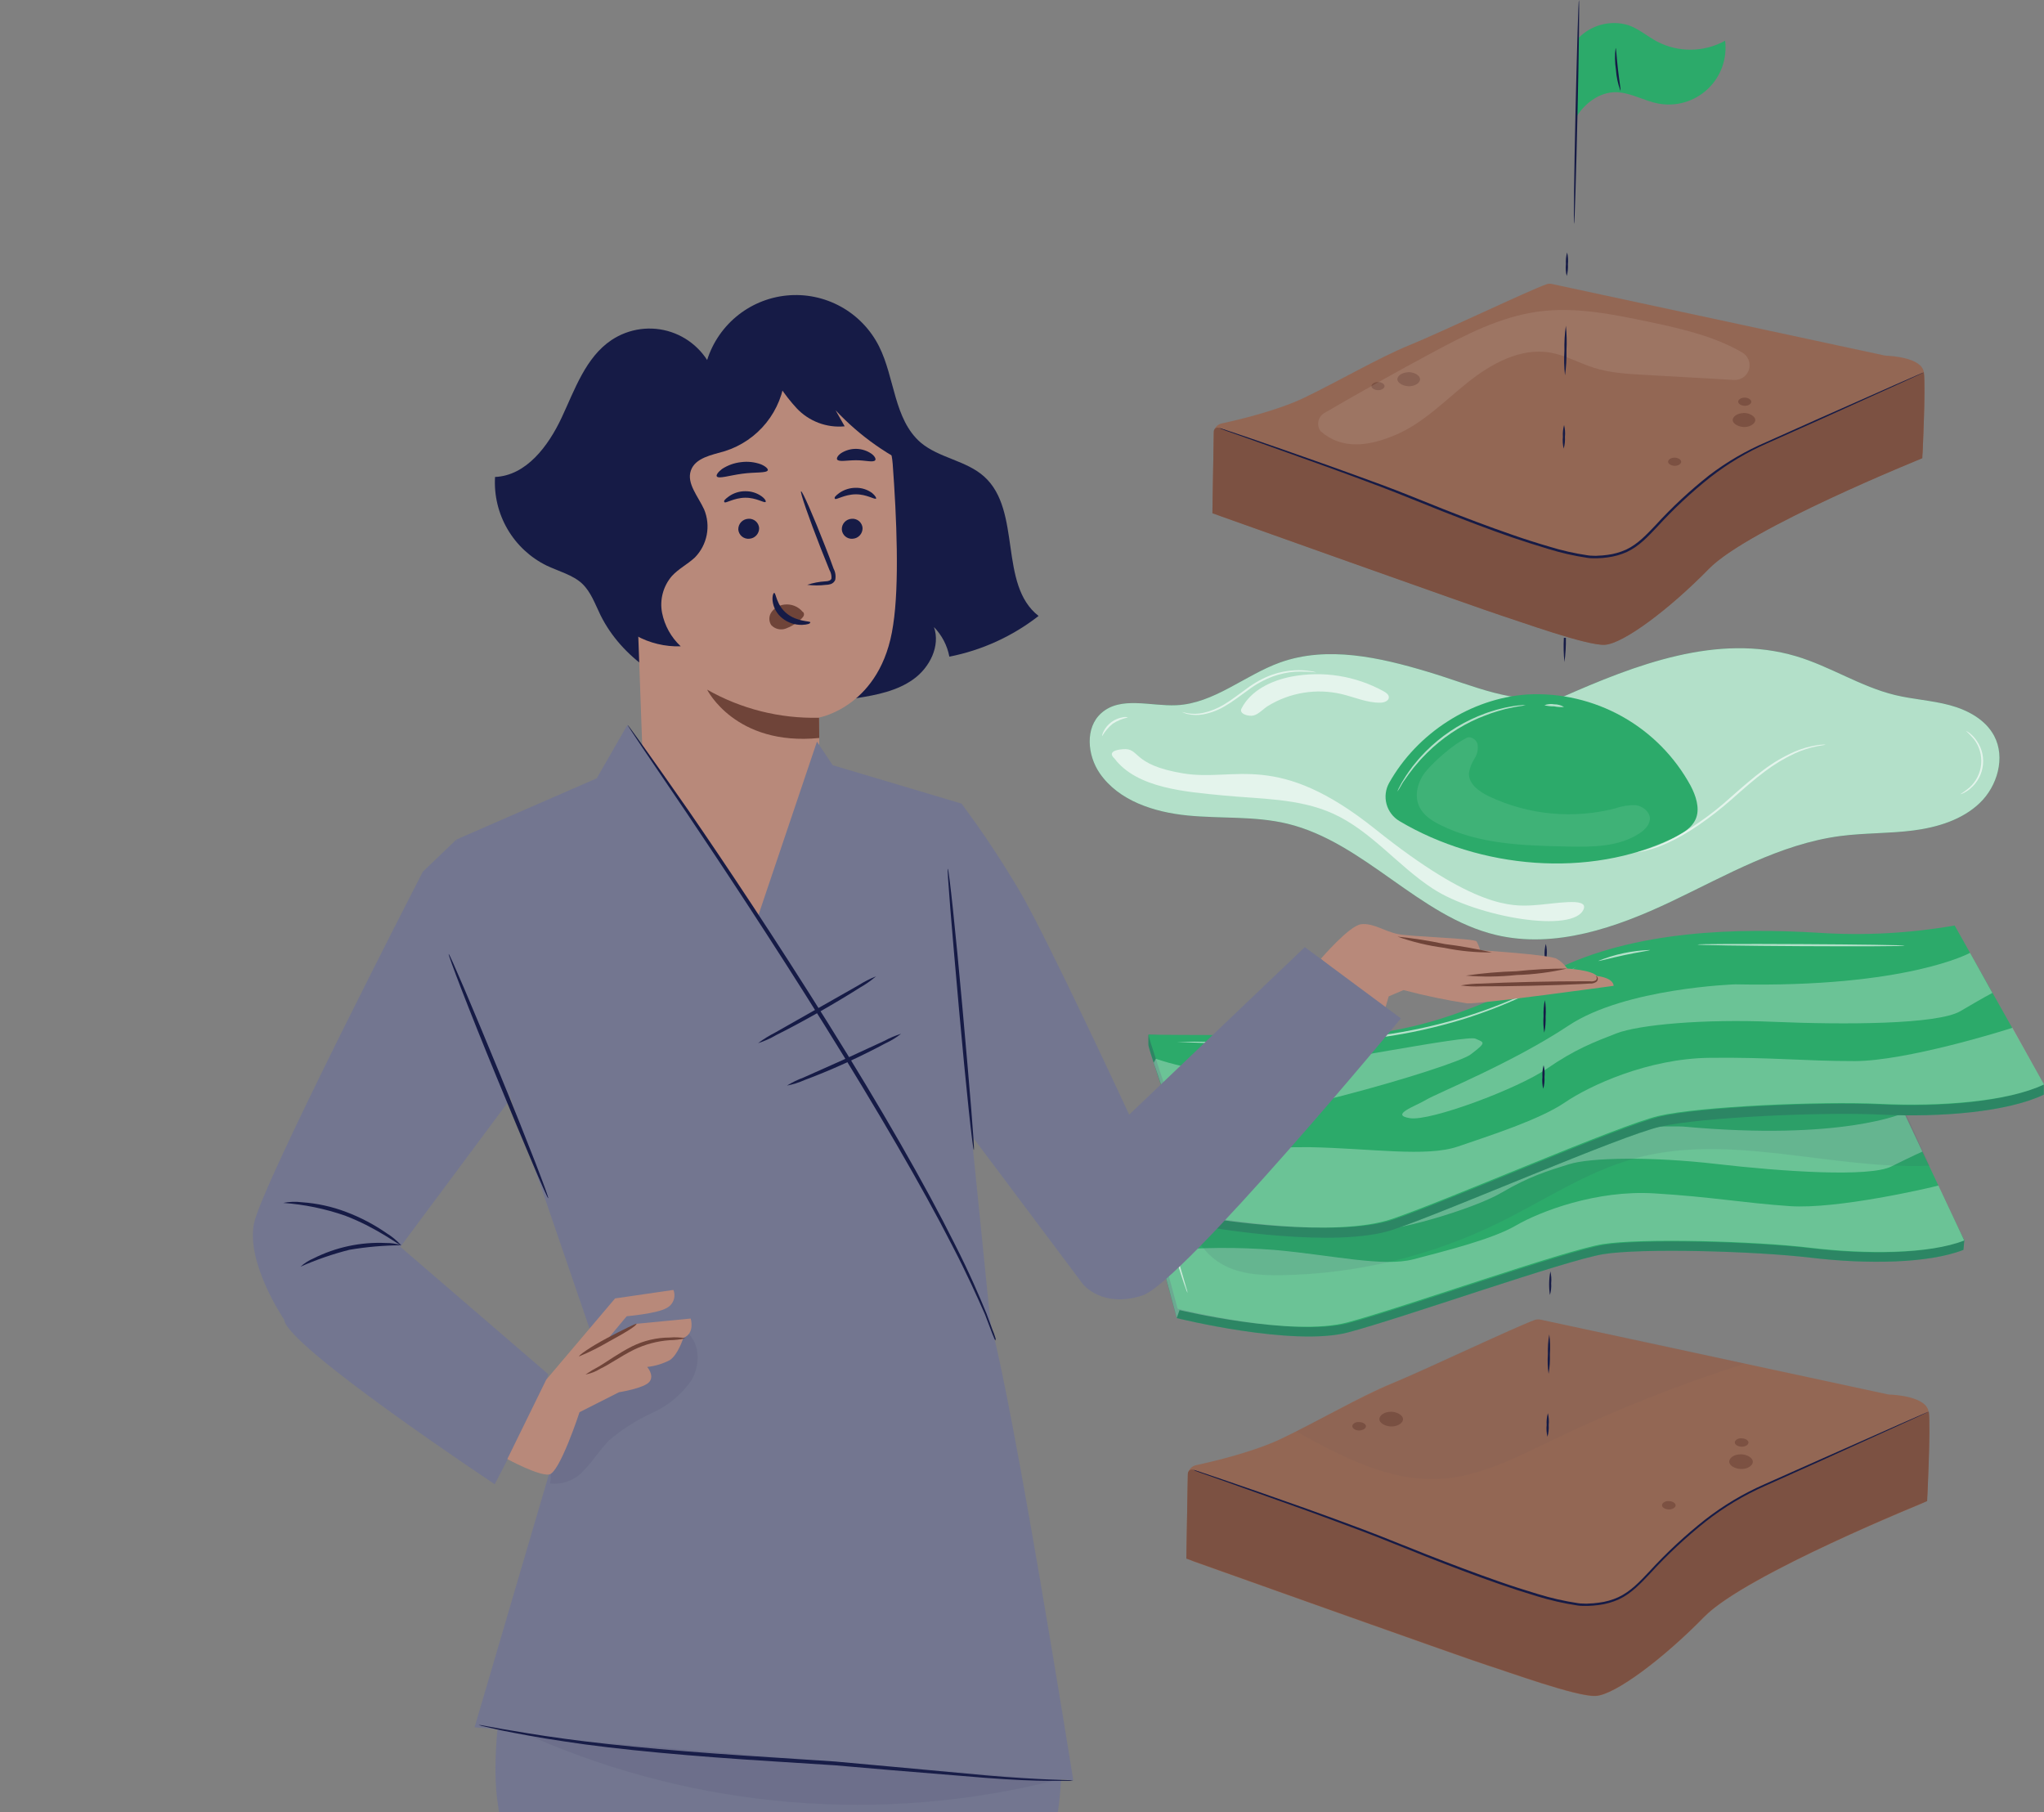 <svg width="97" height="86" viewBox="0 0 97 86" fill="none" xmlns="http://www.w3.org/2000/svg">
<rect x="0" y="0" width="97" height="86" fill="#808080" stroke="none"/>
<path d="M56.305 73.605L56.369 70C56.371 69.888 56.41 69.78 56.481 69.694C56.552 69.608 56.65 69.548 56.759 69.524C57.571 69.348 59.494 68.896 60.816 68.263C62.529 67.446 64.581 66.245 66.044 65.649C67.662 64.994 71.993 62.919 72.841 62.632C72.926 62.603 73.017 62.598 73.104 62.617L89.575 66.161C89.602 66.167 89.629 66.17 89.657 66.172C89.924 66.181 91.438 66.271 91.524 66.996C91.606 67.644 91.505 70.054 91.466 70.926C91.462 71.02 91.43 71.111 91.376 71.188C91.322 71.265 91.247 71.325 91.16 71.361C89.64 71.987 82.625 74.935 80.879 76.72C78.919 78.723 76.624 80.439 75.718 80.48C74.813 80.522 71.555 79.33 70.597 79.03C69.73 78.759 58.706 74.828 56.632 74.089C56.533 74.053 56.449 73.987 56.39 73.9C56.331 73.813 56.302 73.71 56.305 73.605Z" fill="#936754"/>
<path d="M91.535 66.988C91.535 66.988 86.12 69.449 83.72 70.485C81.321 71.521 79.585 73.265 78.558 74.328C77.531 75.39 77.025 76.102 75.327 76.148C73.63 76.195 68.503 74.143 65.851 73.069C63.295 72.037 57.886 70.169 56.635 69.74C56.605 69.73 56.573 69.727 56.542 69.732C56.511 69.737 56.481 69.748 56.455 69.766C56.429 69.785 56.408 69.809 56.394 69.837C56.379 69.864 56.37 69.895 56.37 69.927L56.357 70.612L56.299 73.958C56.299 73.958 69.644 78.718 70.6 79.018C71.556 79.319 74.814 80.512 75.721 80.469C76.629 80.426 78.922 78.712 80.882 76.708C82.843 74.705 91.454 71.23 91.454 71.23C91.454 71.23 91.628 67.783 91.535 66.988Z" fill="#7C5142"/>
<path d="M65.885 66.999C65.611 67.038 65.416 67.223 65.467 67.394C65.517 67.566 65.806 67.703 66.087 67.686C66.367 67.669 66.596 67.499 66.581 67.325C66.567 67.152 66.305 66.993 66.021 66.989" fill="#7C5142"/>
<path d="M82.486 69.017C82.213 69.056 82.019 69.241 82.07 69.413C82.12 69.585 82.408 69.721 82.69 69.704C82.972 69.688 83.199 69.518 83.183 69.344C83.166 69.17 82.908 69.013 82.622 69.008" fill="#7C5142"/>
<path d="M82.572 68.249C82.415 68.272 82.302 68.378 82.331 68.479C82.361 68.58 82.528 68.657 82.69 68.647C82.852 68.638 82.985 68.539 82.976 68.438C82.966 68.337 82.817 68.251 82.653 68.251" fill="#7C5142"/>
<path d="M79.118 71.228C78.959 71.25 78.847 71.357 78.877 71.458C78.906 71.558 79.073 71.635 79.235 71.624C79.398 71.613 79.528 71.517 79.519 71.417C79.51 71.316 79.36 71.23 79.198 71.23" fill="#7C5142"/>
<path d="M64.421 67.477C64.262 67.499 64.15 67.608 64.18 67.707C64.21 67.806 64.367 67.893 64.537 67.875C64.707 67.856 64.832 67.766 64.822 67.666C64.813 67.565 64.664 67.479 64.499 67.479" fill="#7C5142"/>
<path d="M56.635 69.742L56.732 69.77L57.011 69.861L58.079 70.222C59.012 70.537 60.343 70.999 62 71.587C62.823 71.882 63.725 72.208 64.688 72.571C65.652 72.933 66.668 73.357 67.745 73.777C68.822 74.197 69.956 74.632 71.145 75.045C71.739 75.253 72.347 75.449 72.969 75.635C73.597 75.829 74.238 75.975 74.887 76.072C74.968 76.084 75.05 76.091 75.132 76.09C75.214 76.09 75.294 76.102 75.376 76.09L75.623 76.077L75.867 76.049C76.19 76.011 76.505 75.923 76.801 75.788C77.385 75.515 77.824 75.041 78.257 74.582C79.076 73.686 79.966 72.858 80.918 72.106C81.786 71.43 82.735 70.866 83.743 70.425L86.357 69.262L90.146 67.582L91.178 67.13L91.449 67.014L91.54 66.977C91.54 66.977 91.513 66.993 91.453 67.023L91.188 67.147L90.162 67.615L86.372 69.335L83.758 70.509C82.759 70.951 81.818 71.516 80.957 72.19C80.011 72.942 79.126 73.767 78.311 74.66C77.88 75.112 77.434 75.605 76.827 75.889C76.524 76.026 76.203 76.118 75.873 76.159L75.623 76.186L75.373 76.201C75.29 76.201 75.204 76.201 75.12 76.201C75.036 76.201 74.952 76.195 74.868 76.182C74.213 76.083 73.567 75.936 72.934 75.741C72.312 75.554 71.702 75.356 71.106 75.147C69.915 74.733 68.781 74.296 67.704 73.872C66.627 73.448 65.615 73.022 64.653 72.66C63.691 72.298 62.786 71.964 61.97 71.665L58.066 70.27L57.005 69.897L56.729 69.796C56.667 69.757 56.635 69.742 56.635 69.742Z" fill="#161B46"/>
<g opacity="0.2">
<path opacity="0.2" d="M61.501 67.917C63.629 69.096 65.905 70.309 68.334 70.175C70.202 70.07 71.929 69.172 73.618 68.36C76.592 66.924 79.664 65.701 82.811 64.702C80.383 64.175 78.047 63.639 75.605 63.152C74.858 63.003 73.551 62.723 73.088 62.605C72.969 62.59 72.847 62.611 72.739 62.665C72.229 62.883 70.351 63.701 69.752 63.972C64.852 66.192 64.372 66.444 61.504 67.913" fill="#2D3259"/>
</g>
<path d="M53.705 54.268C53.645 54.421 55.845 62.545 55.845 62.545C55.845 62.545 61.361 63.914 63.975 63.223C66.589 62.532 74.269 59.808 76.085 59.511C77.902 59.214 83.298 59.365 85.935 59.679C88.571 59.993 91.518 59.959 93.178 59.306L93.217 58.859L89.727 51.988C87.71 52.192 85.676 52.154 83.668 51.876C80.206 51.42 75.559 51.15 71.778 52.739C67.997 54.328 66.038 54.688 64.505 54.858C63.066 55.019 54.745 53.9 53.745 53.82L53.705 54.268Z" fill="#2CAA6A"/>
<path opacity="0.3" d="M53.705 54.268C53.645 54.421 55.845 62.545 55.845 62.545C55.845 62.545 61.361 63.914 63.975 63.223C66.589 62.532 74.269 59.808 76.085 59.511C77.902 59.214 83.298 59.365 85.935 59.679C88.571 59.993 91.518 59.959 93.178 59.306L93.217 58.859L89.727 51.988C87.71 52.192 85.676 52.154 83.668 51.876C80.206 51.42 75.559 51.15 71.778 52.739C67.997 54.328 66.038 54.688 64.505 54.858C63.066 55.019 54.745 53.9 53.745 53.82L53.705 54.268Z" fill="#2D3259"/>
<path d="M53.745 53.824C53.685 53.977 55.886 62.101 55.886 62.101C55.886 62.101 61.4 63.469 64.014 62.777C66.628 62.084 74.31 59.362 76.125 59.067C77.94 58.772 83.34 58.919 85.974 59.235C88.609 59.55 91.557 59.513 93.217 58.861L89.766 51.545C87.749 51.749 85.715 51.712 83.707 51.434C80.248 50.976 75.598 50.707 71.817 52.296C68.036 53.885 66.077 54.244 64.544 54.415C63.011 54.587 53.745 53.824 53.745 53.824Z" fill="#2CAA6A"/>
<path opacity="0.3" d="M93.215 58.863C91.555 59.513 88.534 59.521 85.898 59.205C83.261 58.889 77.869 58.742 76.048 59.037C74.228 59.332 66.554 62.053 63.94 62.749C61.326 63.445 55.976 62.164 55.976 62.164L55.845 62.538L55.054 59.586L55.151 59.354C56.936 59.185 58.732 59.171 60.519 59.313C63.234 59.558 65.644 60.133 67.086 59.752C68.527 59.371 70.792 58.819 71.941 58.15C73.089 57.482 75.763 56.458 78.507 56.627C81.252 56.794 82.664 57.073 84.923 57.231C87.183 57.39 91.585 56.365 91.989 56.255L93.215 58.863Z" fill="white"/>
<path opacity="0.3" d="M53.879 55.082L53.985 54.911C55.511 55.551 57.161 55.842 58.814 55.762C61.626 55.644 67.831 54.828 68.197 55.036C68.562 55.243 68.708 55.211 67.933 55.715C67.158 56.219 57.611 58.288 54.751 57.852L54.633 58.005L53.879 55.082Z" fill="white"/>
<path opacity="0.3" d="M90.36 52.806C90.36 52.806 87.453 54.154 79.87 53.456C79.87 53.456 74.991 53.269 72.366 54.752C69.741 56.234 66.329 57.327 65.831 57.581C65.332 57.834 64.15 58.141 65.043 58.346C65.935 58.551 69.924 57.377 71.251 56.596C72.579 55.816 73.434 55.566 74.452 55.245C75.469 54.923 78.343 54.871 81.461 55.232C84.579 55.592 88.71 55.872 89.759 55.349C90.808 54.826 91.227 54.645 91.227 54.645L90.36 52.806Z" fill="white"/>
<g opacity="0.8">
<path opacity="0.8" d="M72.879 52.177C72.879 52.177 72.868 52.188 72.84 52.203L72.719 52.271C72.611 52.33 72.452 52.414 72.243 52.519C71.824 52.724 71.214 53.01 70.433 53.307C69.52 53.654 68.585 53.939 67.632 54.158C66.465 54.423 65.279 54.596 64.085 54.676C61.917 54.791 59.743 54.735 57.583 54.509C56.754 54.433 56.09 54.358 55.623 54.308L55.091 54.244L54.952 54.226C54.936 54.224 54.921 54.221 54.906 54.214H54.952L55.093 54.224L55.627 54.27L57.589 54.44C59.245 54.571 61.545 54.746 64.077 54.578C65.266 54.499 66.447 54.329 67.61 54.071C68.561 53.857 69.496 53.58 70.411 53.243C71.189 52.956 71.804 52.683 72.226 52.483C72.437 52.386 72.599 52.308 72.709 52.254L72.836 52.194C72.85 52.186 72.864 52.181 72.879 52.177Z" fill="white"/>
</g>
<g opacity="0.8">
<path opacity="0.8" d="M76.207 51.666C76.207 51.694 75.684 51.726 75.044 51.815C74.403 51.905 73.89 52.011 73.882 51.983C74.252 51.846 74.638 51.757 75.031 51.718C75.419 51.648 75.814 51.631 76.207 51.666Z" fill="white"/>
</g>
<g opacity="0.8">
<path opacity="0.8" d="M87.485 52.276C87.485 52.302 85.431 52.166 82.897 51.972C80.363 51.778 78.315 51.598 78.319 51.569C78.322 51.539 80.373 51.679 82.904 51.875C85.436 52.071 87.487 52.25 87.485 52.276Z" fill="white"/>
</g>
<g opacity="0.8">
<path opacity="0.8" d="M56.358 61.351C56.323 61.285 56.294 61.215 56.273 61.144C56.222 61.009 56.155 60.813 56.075 60.569C55.912 60.081 55.701 59.403 55.481 58.649C55.261 57.895 55.083 57.208 54.962 56.707C54.9 56.459 54.854 56.255 54.824 56.115C54.804 56.043 54.791 55.968 54.786 55.893C54.82 55.961 54.845 56.032 54.861 56.106L55.027 56.69L55.574 58.621L56.135 60.548C56.202 60.779 56.258 60.976 56.303 61.132C56.331 61.203 56.349 61.276 56.358 61.351Z" fill="white"/>
</g>
<g opacity="0.3">
<path opacity="0.3" d="M54.761 54.149C56.127 55.853 55.983 58.63 57.785 59.86C58.654 60.458 59.77 60.529 60.825 60.51C64.388 60.448 67.894 59.605 71.095 58.04C73.242 56.989 75.258 55.613 77.563 54.974C82.085 53.723 86.872 55.51 91.567 55.316L90.004 51.852L54.761 54.149Z" fill="#2D3259"/>
</g>
<path d="M54.499 49.574C54.449 49.742 57.416 58.24 57.416 58.24C57.416 58.24 63.404 59.278 66.139 58.341C68.874 57.404 76.86 53.912 78.774 53.464C80.688 53.016 86.458 52.756 89.294 52.891C92.13 53.025 95.269 52.762 96.991 51.942V51.464L92.743 44.4C90.607 44.772 88.434 44.888 86.271 44.744C82.537 44.522 77.566 44.587 73.653 46.572C69.739 48.557 67.678 49.089 66.057 49.388C64.533 49.67 55.573 49.111 54.499 49.102V49.574Z" fill="#2CAA6A"/>
<path opacity="0.3" d="M54.499 49.574C54.449 49.742 57.416 58.24 57.416 58.24C57.416 58.24 63.404 59.278 66.139 58.341C68.874 57.404 76.86 53.912 78.774 53.464C80.688 53.016 86.458 52.756 89.294 52.891C92.13 53.025 95.269 52.762 96.991 51.942V51.464L92.743 44.4C90.607 44.772 88.434 44.888 86.271 44.744C82.537 44.522 77.566 44.587 73.653 46.572C69.739 48.557 67.678 49.089 66.057 49.388C64.533 49.67 55.573 49.111 54.499 49.102V49.574Z" fill="#2D3259"/>
<path d="M54.508 49.096C54.456 49.264 57.425 57.762 57.425 57.762C57.425 57.762 63.411 58.8 66.146 57.862C68.882 56.925 76.868 53.434 78.782 52.98C80.696 52.526 86.467 52.272 89.303 52.407C92.14 52.541 95.278 52.278 97 51.458L92.76 43.916C90.624 44.288 88.451 44.404 86.288 44.26C82.553 44.038 77.583 44.103 73.669 46.088C69.756 48.073 67.694 48.605 66.074 48.904C64.453 49.203 54.508 49.096 54.508 49.096Z" fill="#2CAA6A"/>
<path opacity="0.3" d="M97 51.458C95.28 52.278 92.057 52.515 89.221 52.38C86.385 52.246 80.615 52.5 78.701 52.953C76.787 53.407 68.805 56.901 66.064 57.838C63.323 58.775 57.525 57.823 57.525 57.823L57.415 58.239L56.343 55.144L56.429 54.89C58.32 54.572 60.235 54.42 62.152 54.434C65.069 54.49 67.685 54.918 69.192 54.402C70.698 53.887 73.075 53.123 74.252 52.32C75.428 51.517 78.199 50.225 81.142 50.194C84.084 50.162 85.608 50.352 88.03 50.349C90.451 50.345 95.069 48.917 95.499 48.769L97 51.458Z" fill="white"/>
<path opacity="0.3" d="M54.751 50.427L54.852 50.24C56.528 50.808 58.31 50.993 60.067 50.78C63.054 50.438 69.615 49.1 70.021 49.286C70.426 49.473 70.581 49.436 69.793 50.033C69.005 50.631 58.978 53.566 55.89 53.318L55.778 53.489L54.751 50.427Z" fill="white"/>
<path opacity="0.3" d="M93.49 45.214C93.49 45.214 90.493 46.874 82.35 46.708C82.35 46.708 77.131 46.878 74.444 48.661C71.757 50.444 68.195 51.873 67.687 52.181C67.179 52.489 65.932 52.9 66.906 53.058C67.881 53.217 72.039 51.651 73.397 50.717C74.754 49.783 75.637 49.451 76.705 49.036C77.773 48.622 80.828 48.344 84.174 48.486C87.52 48.628 91.955 48.616 93.036 47.978C94.117 47.339 94.548 47.115 94.548 47.115L93.49 45.214Z" fill="white"/>
<g opacity="0.8">
<path opacity="0.8" d="M74.795 45.879L74.754 45.909L74.629 45.989C74.519 46.06 74.355 46.163 74.14 46.289C73.711 46.541 73.079 46.893 72.273 47.268C71.326 47.708 70.349 48.082 69.351 48.388C68.129 48.759 66.881 49.034 65.616 49.212C62.918 49.585 60.446 49.561 58.669 49.531C57.778 49.514 57.059 49.486 56.562 49.466L55.989 49.439L55.84 49.43H55.789C55.806 49.427 55.823 49.427 55.84 49.43H55.989H56.562L58.67 49.464C60.446 49.477 62.914 49.49 65.603 49.116C66.867 48.942 68.115 48.67 69.338 48.304C70.334 48.003 71.309 47.637 72.258 47.208C73.068 46.835 73.701 46.501 74.136 46.258C74.353 46.138 74.521 46.041 74.635 45.974L74.764 45.901C74.779 45.884 74.794 45.877 74.795 45.879Z" fill="white"/>
</g>
<g opacity="0.8">
<path opacity="0.8" d="M78.304 45.078C78.304 45.106 77.743 45.179 77.075 45.323C76.406 45.467 75.859 45.621 75.85 45.595C76.631 45.279 77.462 45.103 78.304 45.078Z" fill="white"/>
</g>
<g opacity="0.8">
<path opacity="0.8" d="M90.381 44.875C90.381 44.901 88.179 44.911 85.464 44.896C82.749 44.881 80.55 44.847 80.55 44.819C80.55 44.791 82.749 44.784 85.466 44.799C88.183 44.813 90.381 44.842 90.381 44.875Z" fill="white"/>
</g>
<g opacity="0.8">
<path opacity="0.8" d="M57.873 56.925C57.829 56.858 57.792 56.785 57.765 56.71C57.703 56.57 57.615 56.366 57.511 56.111C57.3 55.603 57.022 54.897 56.732 54.109C56.443 53.321 56.198 52.602 56.028 52.077C55.944 51.816 55.879 51.603 55.842 51.456C55.815 51.38 55.795 51.303 55.784 51.224C55.822 51.294 55.853 51.368 55.877 51.444L56.099 52.055L56.829 54.075L57.576 56.086L57.802 56.697C57.833 56.77 57.857 56.847 57.873 56.925Z" fill="white"/>
</g>
<path d="M94.635 34.92C94.223 34.143 93.377 33.69 92.527 33.462C91.678 33.234 90.791 33.187 89.936 32.982C88.298 32.586 86.851 31.619 85.234 31.139C81.52 30.036 77.631 31.531 74.089 33.1C71.733 33.43 70.03 32.56 67.752 31.877C65.474 31.193 62.994 30.633 60.754 31.434C59.073 32.035 57.618 33.38 55.832 33.464C54.605 33.522 53.186 33.016 52.265 33.837C51.483 34.528 51.599 35.837 52.192 36.696C53.096 38.003 54.771 38.537 56.352 38.694C57.934 38.851 59.549 38.712 61.099 39.086C64.757 39.975 67.335 43.494 70.995 44.364C73.796 45.029 76.712 44.013 79.313 42.777C81.914 41.541 84.476 40.046 87.331 39.67C88.481 39.519 89.65 39.554 90.8 39.405C91.951 39.256 93.125 38.897 93.956 38.098C94.787 37.299 95.179 35.945 94.635 34.92Z" fill="#2CAA6A"/>
<g opacity="0.8">
<path opacity="0.8" d="M94.635 34.92C94.223 34.143 93.377 33.69 92.527 33.462C91.678 33.234 90.791 33.187 89.936 32.982C88.298 32.586 86.851 31.619 85.234 31.139C81.52 30.036 77.631 31.531 74.089 33.1C71.733 33.43 70.03 32.56 67.752 31.877C65.474 31.193 62.994 30.633 60.754 31.434C59.073 32.035 57.618 33.38 55.832 33.464C54.605 33.522 53.186 33.016 52.265 33.837C51.483 34.528 51.599 35.837 52.192 36.696C53.096 38.003 54.771 38.537 56.352 38.694C57.934 38.851 59.549 38.712 61.099 39.086C64.757 39.975 67.335 43.494 70.995 44.364C73.796 45.029 76.712 44.013 79.313 42.777C81.914 41.541 84.476 40.046 87.331 39.67C88.481 39.519 89.65 39.554 90.8 39.405C91.951 39.256 93.125 38.897 93.956 38.098C94.787 37.299 95.179 35.945 94.635 34.92Z" fill="white"/>
</g>
<path d="M80.232 37.287C79.482 35.908 78.357 34.768 76.987 34.001C75.617 33.234 74.057 32.87 72.489 32.952C69.785 33.138 67.248 34.795 65.924 37.147C65.753 37.452 65.708 37.812 65.798 38.15C65.888 38.487 66.106 38.777 66.406 38.957C70.233 41.233 75.415 41.688 79.39 39.774C79.844 39.556 80.324 39.274 80.495 38.803C80.667 38.333 80.479 37.756 80.232 37.287Z" fill="#2CAA6A"/>
<g opacity="0.3">
<path opacity="0.3" d="M77.636 38.208C77.313 38.194 76.99 38.242 76.684 38.35C74.666 38.878 72.527 38.675 70.644 37.779C70.188 37.558 69.692 37.198 69.71 36.692C69.747 36.446 69.836 36.21 69.972 36.001C70.11 35.791 70.161 35.536 70.115 35.29C70.044 35.053 69.725 34.888 69.537 35.049C68.963 35.329 68.134 36.066 67.714 36.543C67.294 37.019 67.079 37.739 67.369 38.307C67.565 38.696 67.955 38.948 68.344 39.142C70.181 40.064 72.313 40.126 74.369 40.169C75.558 40.193 76.832 40.195 77.821 39.532C78.07 39.364 78.312 39.114 78.297 38.815C78.283 38.516 77.956 38.251 77.636 38.208Z" fill="white"/>
</g>
<g opacity="0.8">
<path opacity="0.8" d="M75.159 43.125C74.731 44.318 70.082 43.527 67.996 42.167C66.333 41.084 65.059 39.417 63.25 38.603C61.637 37.875 59.801 37.916 58.038 37.744C56.276 37.572 53.946 37.406 52.883 35.985C52.883 35.985 52.431 35.623 53.281 35.55C54.13 35.477 53.654 36.282 56.142 36.697C58.629 37.111 60.578 35.591 65.268 39.346C69.959 43.101 71.76 43.011 72.737 42.957C73.714 42.903 75.364 42.552 75.159 43.125Z" fill="white"/>
</g>
<g opacity="0.8">
<path opacity="0.8" d="M53.528 34.044C53.272 34.098 53.029 34.197 52.809 34.338C52.607 34.502 52.437 34.702 52.306 34.928C52.295 34.928 52.306 34.832 52.374 34.698C52.462 34.524 52.59 34.374 52.747 34.259C52.906 34.144 53.09 34.068 53.283 34.037C53.364 34.015 53.449 34.018 53.528 34.044Z" fill="white"/>
</g>
<g opacity="0.8">
<path opacity="0.8" d="M62.466 31.908C62.133 31.871 61.798 31.859 61.463 31.873C61.102 31.9 60.745 31.976 60.404 32.099C59.989 32.255 59.597 32.47 59.243 32.737C58.856 33.012 58.496 33.298 58.136 33.503C57.818 33.694 57.468 33.828 57.103 33.897C56.856 33.944 56.602 33.938 56.356 33.882C56.292 33.867 56.23 33.845 56.17 33.819C56.127 33.802 56.104 33.791 56.106 33.787C56.108 33.783 56.199 33.815 56.369 33.846C56.61 33.885 56.856 33.879 57.094 33.828C57.447 33.751 57.785 33.615 58.093 33.426C58.444 33.217 58.8 32.935 59.189 32.657C59.551 32.385 59.951 32.168 60.376 32.013C60.725 31.892 61.09 31.822 61.459 31.806C61.709 31.793 61.959 31.807 62.206 31.847C62.273 31.856 62.339 31.87 62.404 31.888C62.425 31.892 62.446 31.899 62.466 31.908Z" fill="white"/>
</g>
<g opacity="0.8">
<path opacity="0.8" d="M86.638 35.338C86.638 35.338 86.493 35.361 86.235 35.409C85.87 35.48 85.514 35.594 85.176 35.749C84.676 35.982 84.201 36.267 83.761 36.6C83.259 36.974 82.745 37.424 82.204 37.907C81.117 38.863 80.019 39.605 79.149 39.993C78.809 40.151 78.455 40.276 78.092 40.367C77.963 40.402 77.861 40.415 77.792 40.428C77.758 40.438 77.722 40.442 77.687 40.441C77.687 40.441 77.829 40.402 78.081 40.329C78.438 40.222 78.786 40.087 79.121 39.924C80.215 39.361 81.23 38.655 82.138 37.825C82.68 37.349 83.199 36.892 83.709 36.518C84.155 36.184 84.638 35.901 85.148 35.674C85.493 35.524 85.856 35.418 86.228 35.361C86.328 35.345 86.43 35.334 86.532 35.329C86.568 35.328 86.603 35.331 86.638 35.338Z" fill="white"/>
</g>
<g opacity="0.8">
<path opacity="0.8" d="M93.028 37.688C93.178 37.593 93.322 37.488 93.457 37.374C93.777 37.089 93.977 36.693 94.017 36.266C94.058 35.84 93.935 35.413 93.674 35.073C93.559 34.935 93.435 34.805 93.3 34.685C93.3 34.685 93.351 34.702 93.429 34.756C93.538 34.834 93.635 34.926 93.719 35.031C93.862 35.202 93.97 35.401 94.036 35.614C94.103 35.828 94.126 36.052 94.105 36.275C94.084 36.498 94.02 36.714 93.915 36.911C93.81 37.109 93.667 37.284 93.495 37.426C93.393 37.513 93.28 37.585 93.159 37.641C93.118 37.664 93.074 37.68 93.028 37.688Z" fill="white"/>
</g>
<g opacity="0.8">
<path opacity="0.8" d="M65.671 32.807C64.336 32.068 62.784 31.821 61.285 32.106C60.333 32.293 59.36 32.754 58.918 33.617C58.778 33.878 59.263 34.011 59.497 33.949C59.73 33.888 59.956 33.634 60.159 33.507C61.206 32.86 62.466 32.654 63.664 32.934C64.277 33.079 64.87 33.352 65.5 33.343C65.686 33.343 65.914 33.26 65.909 33.077C65.901 32.952 65.78 32.868 65.671 32.807Z" fill="white"/>
</g>
<g opacity="0.8">
<path opacity="0.8" d="M72.401 33.454C72.305 33.483 72.206 33.502 72.106 33.512C72.011 33.525 71.893 33.544 71.761 33.575C71.628 33.607 71.473 33.629 71.307 33.68C71.141 33.73 70.958 33.775 70.767 33.844C70.577 33.913 70.375 33.99 70.164 34.076C69.256 34.469 68.428 35.028 67.724 35.724C67.565 35.887 67.41 36.04 67.283 36.197C67.157 36.337 67.039 36.483 66.928 36.636C66.82 36.768 66.742 36.903 66.659 37.009C66.577 37.115 66.519 37.222 66.473 37.306C66.425 37.395 66.371 37.479 66.31 37.56C66.346 37.465 66.39 37.374 66.441 37.287C66.493 37.181 66.551 37.079 66.617 36.981C66.691 36.863 66.77 36.727 66.874 36.589C66.982 36.432 67.099 36.282 67.223 36.139C67.35 35.978 67.503 35.821 67.662 35.655C68.369 34.944 69.207 34.379 70.131 33.99C70.345 33.906 70.547 33.822 70.745 33.764C70.924 33.703 71.107 33.652 71.292 33.611C71.46 33.564 71.617 33.544 71.751 33.517C71.867 33.495 71.984 33.48 72.102 33.471C72.201 33.458 72.301 33.452 72.401 33.454Z" fill="white"/>
</g>
<g opacity="0.8">
<path opacity="0.8" d="M74.222 33.547C74.065 33.558 73.908 33.548 73.755 33.517C73.598 33.519 73.442 33.502 73.29 33.465C73.44 33.406 73.604 33.39 73.762 33.42C73.924 33.419 74.083 33.463 74.222 33.547Z" fill="white"/>
</g>
<path d="M57.541 24.005L57.601 20.55C57.602 20.443 57.64 20.34 57.708 20.257C57.776 20.174 57.87 20.116 57.974 20.093C58.753 19.927 60.588 19.492 61.862 18.887C63.503 18.101 65.471 16.952 66.879 16.381C68.427 15.752 72.579 13.767 73.391 13.489C73.472 13.46 73.56 13.455 73.644 13.474L89.425 16.866C89.451 16.873 89.478 16.877 89.505 16.878C89.759 16.887 91.212 16.973 91.298 17.668C91.376 18.289 91.281 20.599 91.242 21.434C91.238 21.524 91.208 21.611 91.156 21.685C91.104 21.759 91.032 21.817 90.949 21.852C89.492 22.451 82.769 25.276 81.096 26.987C79.217 28.908 77.018 30.551 76.149 30.59C75.281 30.63 72.159 29.489 71.242 29.201C70.412 28.94 59.852 25.174 57.856 24.466C57.762 24.432 57.681 24.369 57.624 24.287C57.567 24.204 57.538 24.105 57.541 24.005Z" fill="#936754"/>
<path d="M91.297 17.664C91.297 17.664 86.12 20.022 83.808 21.015C81.496 22.009 79.846 23.68 78.867 24.697C77.889 25.715 77.398 26.398 75.772 26.443C74.145 26.488 69.236 24.52 66.689 23.493C64.24 22.503 59.055 20.715 57.858 20.304C57.828 20.292 57.796 20.288 57.765 20.292C57.733 20.296 57.704 20.308 57.678 20.326C57.653 20.345 57.632 20.37 57.619 20.398C57.605 20.427 57.6 20.459 57.602 20.491L57.591 21.148L57.535 24.354C57.535 24.354 70.323 28.917 71.242 29.208C72.16 29.5 75.279 30.637 76.149 30.598C77.019 30.558 79.216 28.917 81.095 26.994C82.973 25.071 91.226 21.745 91.226 21.745C91.226 21.745 91.392 18.425 91.297 17.664Z" fill="#7C5142"/>
<path d="M66.721 17.675C66.46 17.712 66.273 17.889 66.322 18.048C66.37 18.207 66.647 18.343 66.915 18.326C67.184 18.309 67.405 18.149 67.39 17.981C67.375 17.813 67.125 17.663 66.854 17.66" fill="#7C5142"/>
<path d="M82.633 19.61C82.37 19.647 82.185 19.824 82.234 19.983C82.282 20.142 82.559 20.278 82.826 20.261C83.093 20.244 83.315 20.075 83.3 19.916C83.285 19.757 83.037 19.599 82.766 19.595" fill="#7C5142"/>
<path d="M82.723 18.873C82.57 18.896 82.464 18.997 82.492 19.094C82.52 19.191 82.678 19.264 82.835 19.254C82.992 19.245 83.117 19.151 83.108 19.054C83.099 18.957 82.957 18.868 82.8 18.868" fill="#7C5142"/>
<path d="M79.397 21.721C79.244 21.744 79.138 21.846 79.166 21.942C79.194 22.037 79.353 22.112 79.507 22.102C79.662 22.093 79.791 22 79.782 21.902C79.773 21.805 79.629 21.716 79.472 21.716" fill="#7C5142"/>
<path d="M65.319 18.133C65.166 18.155 65.06 18.258 65.088 18.353C65.116 18.449 65.275 18.523 65.431 18.514C65.588 18.505 65.713 18.411 65.704 18.314C65.695 18.217 65.553 18.127 65.396 18.127" fill="#7C5142"/>
<path d="M57.858 20.304L57.949 20.331L58.216 20.418L59.239 20.762C60.128 21.064 61.411 21.509 62.991 22.069C63.78 22.351 64.645 22.663 65.569 23.003C66.493 23.342 67.464 23.749 68.497 24.157C69.529 24.564 70.616 24.978 71.755 25.372C72.324 25.571 72.907 25.758 73.505 25.932C74.106 26.119 74.72 26.258 75.342 26.35C75.42 26.363 75.499 26.369 75.577 26.369C75.656 26.369 75.732 26.38 75.811 26.369L76.048 26.356L76.281 26.33C76.588 26.291 76.886 26.206 77.168 26.08C77.728 25.818 78.148 25.357 78.563 24.924C79.347 24.065 80.201 23.271 81.114 22.551C81.948 21.915 82.858 21.386 83.823 20.975L86.329 19.855L89.96 18.247L90.95 17.814L91.209 17.703L91.297 17.668L91.213 17.713L90.959 17.83L89.977 18.28L86.357 19.918L83.855 21.038C82.896 21.46 81.993 21.999 81.168 22.644C80.26 23.364 79.412 24.156 78.632 25.012C78.219 25.445 77.792 25.917 77.209 26.19C76.919 26.321 76.611 26.408 76.294 26.448L76.055 26.476L75.814 26.489C75.734 26.489 75.654 26.489 75.572 26.489C75.491 26.489 75.41 26.483 75.331 26.47C74.703 26.377 74.083 26.236 73.477 26.048C72.879 25.869 72.295 25.682 71.725 25.488C70.584 25.092 69.498 24.672 68.465 24.267C67.433 23.861 66.462 23.453 65.539 23.103C64.617 22.754 63.756 22.437 62.968 22.151L59.234 20.812L58.216 20.452L57.951 20.355L57.858 20.304Z" fill="#161B46"/>
<g opacity="0.3">
<path opacity="0.3" d="M78.412 15.304C76.625 14.931 74.795 14.537 72.986 14.787C71.208 15.031 69.574 15.87 67.993 16.719C66.261 17.649 64.546 18.609 62.847 19.598C62.775 19.64 62.713 19.697 62.664 19.765C62.616 19.833 62.582 19.91 62.566 19.991C62.549 20.073 62.55 20.157 62.568 20.238C62.586 20.32 62.621 20.396 62.671 20.463C63.683 21.35 64.957 21.174 66.198 20.65C67.519 20.101 68.538 19.035 69.655 18.144C70.771 17.253 72.157 16.491 73.566 16.73C74.293 16.855 74.948 17.235 75.65 17.455C76.416 17.696 77.226 17.742 78.027 17.787L82.275 18.028C82.434 18.041 82.593 17.999 82.724 17.909C82.856 17.819 82.953 17.686 82.999 17.534C83.045 17.381 83.038 17.217 82.978 17.069C82.917 16.921 82.808 16.798 82.669 16.721C81.416 15.982 79.868 15.614 78.412 15.304Z" fill="white"/>
</g>
<path d="M74.225 20.168C74.271 20.351 74.284 20.541 74.265 20.728C74.277 20.917 74.257 21.106 74.207 21.288C74.162 21.105 74.149 20.916 74.168 20.728C74.156 20.54 74.175 20.35 74.225 20.168Z" fill="#161B46"/>
<path d="M74.31 15.454C74.351 15.846 74.36 16.24 74.338 16.634C74.347 17.027 74.324 17.42 74.269 17.81C74.225 17.419 74.216 17.025 74.241 16.632C74.231 16.238 74.254 15.844 74.31 15.454Z" fill="#161B46"/>
<path d="M74.369 11.977C74.413 12.16 74.427 12.349 74.408 12.537C74.42 12.725 74.4 12.915 74.35 13.097C74.304 12.914 74.291 12.724 74.311 12.537C74.299 12.348 74.318 12.159 74.369 11.977Z" fill="#161B46"/>
<path d="M73.341 45.91C73.295 45.727 73.282 45.538 73.301 45.35C73.289 45.162 73.309 44.972 73.359 44.79C73.405 44.973 73.418 45.163 73.398 45.35C73.41 45.539 73.391 45.728 73.341 45.91Z" fill="#161B46"/>
<path d="M73.286 49.001C73.243 48.746 73.231 48.486 73.251 48.228C73.24 47.969 73.26 47.709 73.313 47.455C73.357 47.711 73.369 47.971 73.348 48.23C73.359 48.489 73.338 48.748 73.286 49.001Z" fill="#161B46"/>
<path d="M73.236 51.665C73.191 51.482 73.178 51.293 73.197 51.105C73.185 50.916 73.204 50.727 73.254 50.545C73.3 50.728 73.313 50.917 73.294 51.105C73.306 51.294 73.287 51.483 73.236 51.665Z" fill="#161B46"/>
<path d="M73.553 61.449C73.497 61.078 73.504 60.699 73.574 60.329C73.618 60.512 73.632 60.702 73.613 60.889C73.626 61.078 73.606 61.268 73.553 61.449Z" fill="#161B46"/>
<path d="M73.49 65.188C73.445 64.879 73.434 64.566 73.456 64.254C73.447 63.942 73.468 63.629 73.522 63.321C73.564 63.63 73.575 63.943 73.553 64.254C73.563 64.567 73.542 64.88 73.49 65.188Z" fill="#161B46"/>
<path d="M73.437 68.177C73.392 67.994 73.378 67.805 73.398 67.617C73.386 67.429 73.405 67.239 73.456 67.057C73.501 67.24 73.514 67.43 73.495 67.617C73.507 67.806 73.487 67.995 73.437 68.177Z" fill="#161B46"/>
<path d="M74.214 30.266C74.193 30.651 74.202 31.037 74.242 31.42C74.294 31.038 74.317 30.652 74.311 30.266H74.214Z" fill="#161B46"/>
<path d="M81.874 1.929C81.379 2.203 80.825 2.35 80.26 2.358C79.695 2.365 79.137 2.232 78.636 1.97C78.177 1.724 77.773 1.371 77.282 1.196C76.866 1.069 76.424 1.06 76.003 1.169C75.582 1.278 75.2 1.502 74.898 1.815L74.835 5.505C75.275 4.814 76.044 4.293 76.859 4.385C77.493 4.454 78.067 4.794 78.692 4.913C79.11 4.992 79.54 4.971 79.948 4.851C80.356 4.732 80.73 4.518 81.039 4.227C81.349 3.936 81.585 3.575 81.729 3.175C81.872 2.776 81.92 2.347 81.866 1.926L81.874 1.929Z" fill="#2CAA6A"/>
<path d="M74.93 1.09846e-06C74.958 1.09846e-06 74.93 2.379 74.864 5.314C74.799 8.249 74.726 10.626 74.7 10.626C74.674 10.626 74.7 8.247 74.767 5.312C74.834 2.377 74.903 -0.002 74.93 1.09846e-06Z" fill="#161B46"/>
<path d="M76.67 2.278C76.698 2.278 76.718 2.733 76.782 3.292C76.845 3.85 76.927 4.298 76.899 4.304C76.78 3.982 76.708 3.644 76.685 3.301C76.632 2.962 76.627 2.618 76.67 2.278Z" fill="#161B46"/>
<g clip-path="url(#clip0_3579_62144)">
<path d="M33.508 17.254C33.743 16.392 34.235 15.621 34.917 15.044C35.6 14.467 36.442 14.11 37.331 14.022C38.221 13.933 39.116 14.117 39.899 14.548C40.682 14.979 41.316 15.638 41.717 16.437C42.467 17.931 42.418 19.895 43.688 20.997C44.562 21.737 45.852 21.846 46.705 22.614C48.508 24.235 47.371 27.739 49.287 29.227C48.047 30.194 46.596 30.856 45.053 31.159C44.953 30.63 44.699 30.142 44.323 29.756C44.635 30.654 44.12 31.675 43.348 32.229C42.576 32.784 41.611 32.977 40.671 33.124C38.412 33.475 36.076 33.66 33.852 33.124C31.628 32.587 29.509 31.237 28.495 29.184C28.239 28.662 28.046 28.09 27.622 27.69C27.197 27.29 26.517 27.108 25.948 26.841C25.169 26.46 24.521 25.857 24.084 25.108C23.647 24.359 23.441 23.497 23.493 22.632C24.977 22.569 26.022 21.162 26.65 19.825C27.278 18.489 27.787 16.959 29.021 16.135C29.433 15.861 29.901 15.685 30.391 15.619C30.881 15.553 31.38 15.6 31.849 15.756C32.318 15.912 32.745 16.173 33.098 16.519C33.452 16.864 33.721 17.286 33.887 17.752" fill="#161B46"/>
<path d="M42.364 22.014C42.196 19.702 39.677 17.415 37.373 17.681L29.901 19.183L29.939 20.432L30.599 38.764L36.38 44.377L38.877 38.764V34.046C38.877 34.046 41.831 33.523 42.385 29.657C42.684 27.732 42.554 24.585 42.364 22.014Z" fill="#B8897A"/>
<path d="M40.934 25.059C40.936 25.188 40.888 25.313 40.8 25.407C40.711 25.502 40.59 25.558 40.461 25.564C40.398 25.57 40.335 25.562 40.275 25.543C40.215 25.523 40.159 25.492 40.112 25.451C40.064 25.41 40.025 25.36 39.997 25.303C39.969 25.247 39.952 25.185 39.949 25.122C39.945 24.993 39.992 24.868 40.08 24.773C40.168 24.679 40.289 24.623 40.419 24.617C40.482 24.611 40.545 24.618 40.605 24.638C40.666 24.657 40.722 24.688 40.77 24.729C40.818 24.77 40.857 24.821 40.885 24.878C40.914 24.934 40.93 24.996 40.934 25.059Z" fill="#161B46"/>
<path d="M41.575 23.656C41.512 23.723 41.137 23.449 40.603 23.456C40.07 23.463 39.681 23.733 39.625 23.67C39.569 23.607 39.656 23.523 39.825 23.396C40.054 23.235 40.327 23.148 40.607 23.147C40.885 23.141 41.157 23.226 41.382 23.389C41.54 23.519 41.596 23.635 41.575 23.656Z" fill="#161B46"/>
<path d="M36.026 25.059C36.028 25.188 35.979 25.313 35.891 25.407C35.803 25.502 35.681 25.558 35.552 25.564C35.489 25.57 35.426 25.562 35.366 25.543C35.306 25.523 35.25 25.492 35.202 25.451C35.154 25.41 35.115 25.36 35.086 25.303C35.058 25.247 35.041 25.185 35.036 25.122C35.034 24.993 35.082 24.867 35.17 24.773C35.259 24.679 35.381 24.623 35.51 24.617C35.573 24.611 35.637 24.618 35.697 24.638C35.757 24.657 35.813 24.688 35.861 24.729C35.909 24.77 35.949 24.821 35.977 24.878C36.005 24.934 36.022 24.996 36.026 25.059Z" fill="#161B46"/>
<path d="M36.331 23.817C36.272 23.884 35.893 23.61 35.36 23.617C34.827 23.625 34.441 23.895 34.381 23.831C34.321 23.768 34.413 23.684 34.584 23.558C34.812 23.394 35.086 23.307 35.367 23.309C35.643 23.304 35.913 23.387 36.139 23.547C36.314 23.674 36.363 23.789 36.331 23.817Z" fill="#161B46"/>
<path d="M38.307 27.75C38.586 27.658 38.876 27.602 39.169 27.585C39.306 27.585 39.436 27.54 39.457 27.448C39.467 27.307 39.434 27.167 39.362 27.045C39.229 26.719 39.092 26.375 38.949 26.014C38.373 24.544 37.956 23.337 38.015 23.312C38.075 23.288 38.591 24.463 39.163 25.933C39.303 26.284 39.433 26.634 39.559 26.985C39.646 27.148 39.673 27.337 39.636 27.518C39.616 27.566 39.586 27.608 39.548 27.643C39.51 27.678 39.464 27.703 39.415 27.718C39.34 27.741 39.262 27.752 39.184 27.753C38.892 27.788 38.598 27.787 38.307 27.75Z" fill="#161B46"/>
<path d="M38.871 34.057C37.011 34.104 35.174 33.643 33.557 32.724C33.557 32.724 34.89 35.415 38.878 35.018L38.871 34.057Z" fill="#6F4439"/>
<path d="M38.096 29.038C37.993 28.911 37.859 28.812 37.708 28.751C37.556 28.69 37.392 28.668 37.229 28.687C37.112 28.699 36.998 28.735 36.895 28.792C36.792 28.85 36.702 28.927 36.63 29.02C36.559 29.11 36.517 29.218 36.511 29.332C36.505 29.446 36.534 29.559 36.594 29.655C36.681 29.751 36.794 29.818 36.919 29.848C37.044 29.878 37.176 29.87 37.296 29.824C37.547 29.732 37.777 29.591 37.973 29.41C38.033 29.367 38.084 29.313 38.124 29.252C38.144 29.222 38.154 29.188 38.154 29.152C38.154 29.116 38.144 29.081 38.124 29.052" fill="#6F4439"/>
<path d="M36.742 28.135C36.83 28.135 36.837 28.707 37.335 29.11C37.833 29.514 38.45 29.461 38.454 29.528C38.458 29.595 38.321 29.64 38.058 29.651C37.719 29.658 37.389 29.547 37.124 29.335C36.87 29.133 36.705 28.84 36.665 28.518C36.64 28.276 36.703 28.132 36.742 28.135Z" fill="#161B46"/>
<path d="M36.437 22.313C36.384 22.457 35.851 22.393 35.227 22.478C34.602 22.562 34.1 22.734 34.016 22.604C33.978 22.544 34.065 22.407 34.265 22.253C34.535 22.076 34.843 21.966 35.163 21.93C35.483 21.887 35.807 21.922 36.111 22.032C36.342 22.13 36.458 22.253 36.437 22.313Z" fill="#161B46"/>
<path d="M41.534 21.839C41.439 21.958 41.071 21.839 40.629 21.839C40.187 21.839 39.815 21.93 39.727 21.804C39.692 21.744 39.748 21.622 39.91 21.506C40.127 21.366 40.381 21.294 40.64 21.299C40.898 21.304 41.15 21.386 41.362 21.534C41.52 21.653 41.576 21.779 41.534 21.839Z" fill="#161B46"/>
<path d="M37.254 17.843C37.184 18.653 36.876 19.424 36.367 20.059C35.859 20.693 35.174 21.162 34.398 21.407C33.778 21.59 32.995 21.719 32.785 22.33C32.574 22.94 33.136 23.561 33.416 24.175C33.574 24.556 33.617 24.976 33.538 25.381C33.46 25.787 33.264 26.16 32.974 26.455C32.623 26.781 32.199 26.988 31.883 27.336C31.681 27.571 31.534 27.849 31.453 28.149C31.372 28.449 31.36 28.763 31.417 29.069C31.537 29.682 31.847 30.242 32.304 30.668C30.845 30.721 29.259 29.945 28.796 28.563C28.53 27.735 28.695 26.837 28.828 25.978C29.125 24.016 29.243 22.03 29.179 20.046C29.131 19.71 29.194 19.368 29.358 19.071C29.581 18.822 29.881 18.656 30.21 18.597C32.282 17.998 34.391 17.537 36.524 17.219" fill="#161B46"/>
<path d="M36.401 17.264C36.757 18.035 37.23 18.745 37.804 19.369C38.093 19.677 38.449 19.915 38.844 20.064C39.24 20.213 39.664 20.27 40.085 20.229L39.653 19.467C40.807 20.7 42.203 21.681 43.754 22.347C43.014 20.881 42.249 19.383 41.039 18.275C39.829 17.166 38.061 16.521 36.514 17.061" fill="#161B46"/>
<path d="M62.683 45.496C62.683 45.496 64.03 43.921 64.595 43.855C65.16 43.788 65.696 44.188 66.331 44.321C66.966 44.455 69.969 44.521 70.071 44.672C70.146 44.803 70.203 44.943 70.239 45.089C70.239 45.089 73.544 45.3 73.877 45.496C74.075 45.612 74.245 45.77 74.375 45.959C74.375 45.959 75.543 46.026 75.778 46.31C75.778 46.31 76.546 46.377 76.578 46.777C76.578 46.777 70.292 47.647 69.632 47.612C68.613 47.454 67.603 47.243 66.605 46.98L65.903 47.278L65.696 47.98L62.683 45.496Z" fill="#B8897A"/>
<path d="M70.797 45.191C70.037 45.201 69.278 45.128 68.534 44.974C67.78 44.876 67.038 44.699 66.321 44.444C67.074 44.521 67.822 44.638 68.562 44.795C69.314 44.888 70.059 45.02 70.797 45.191Z" fill="#6F4439"/>
<path d="M74.365 45.959C73.579 46.139 72.778 46.242 71.972 46.265C71.172 46.351 70.365 46.361 69.562 46.293C70.358 46.178 71.159 46.109 71.962 46.086C72.76 46.001 73.562 45.959 74.365 45.959Z" fill="#6F4439"/>
<path d="M75.736 46.325C75.736 46.325 75.771 46.325 75.802 46.36C75.822 46.394 75.83 46.433 75.825 46.472C75.82 46.51 75.802 46.546 75.774 46.574C75.685 46.644 75.572 46.678 75.459 46.669L75.048 46.693C74.441 46.725 73.603 46.753 72.677 46.774C71.751 46.795 70.923 46.805 70.306 46.802C69.976 46.818 69.647 46.803 69.32 46.76C69.644 46.701 69.973 46.672 70.302 46.672C70.909 46.64 71.747 46.612 72.673 46.591C73.6 46.57 74.427 46.56 75.045 46.563H75.455C75.549 46.58 75.646 46.564 75.729 46.518C75.748 46.5 75.763 46.477 75.77 46.452C75.778 46.426 75.778 46.399 75.771 46.374C75.757 46.342 75.732 46.332 75.736 46.325Z" fill="#6F4439"/>
<path d="M24.605 76.254C24.605 76.254 23.107 82.193 23.619 85.55C24.131 88.907 26.141 107.534 26.141 107.534L28.081 107.625L46.08 108.457C46.08 108.457 48.911 91.759 50.03 86.89C51.149 82.021 49.132 76.254 49.132 76.254L38.896 71.455L24.605 76.254Z" fill="#737690"/>
<path d="M29.772 34.401L28.319 36.931L21.654 39.839L24.233 52.116L28.035 63.209L22.521 81.962L50.935 84.484C50.935 84.484 48.062 66.467 47.013 62.84L46.059 53.397L45.638 38.134L39.517 36.31L38.77 35.191L35.984 43.445L29.772 34.401Z" fill="#737690"/>
<path d="M13.484 62.618C13.484 62.618 11.671 59.949 12.053 58.058C12.435 56.167 20.065 41.364 20.065 41.364L21.64 39.855L22.314 41.157L24.218 52.147L18.999 59.163L26.015 65.204C26.015 65.586 23.478 70.427 23.478 70.427C23.478 70.427 13.579 63.86 13.484 62.618Z" fill="#737690"/>
<path d="M14.263 60.104C14.445 59.939 14.654 59.806 14.88 59.711C15.943 59.177 17.126 58.926 18.314 58.981C18.56 58.977 18.804 59.013 19.037 59.09C18.214 59.094 17.393 59.166 16.581 59.304C15.787 59.505 15.012 59.773 14.263 60.104Z" fill="#161B46"/>
<path d="M19.037 59.086C19.002 59.142 17.932 58.276 16.375 57.683C15.426 57.354 14.439 57.151 13.438 57.079C13.732 57.021 14.033 57.01 14.329 57.048C15.05 57.098 15.759 57.254 16.434 57.511C17.109 57.766 17.75 58.103 18.343 58.514C18.599 58.672 18.833 58.864 19.037 59.086Z" fill="#161B46"/>
<path d="M45.631 38.133C46.644 39.492 47.581 40.905 48.437 42.367C49.763 44.648 53.587 52.891 53.587 52.891L61.922 44.942L66.482 48.324C66.482 48.324 56.109 60.865 54.204 61.475C52.299 62.086 51.398 60.942 51.398 60.942L46.111 53.891L45.27 44.195L45.631 38.133Z" fill="#737690"/>
<path d="M47.231 63.608C47.216 63.584 47.203 63.558 47.192 63.531L47.094 63.293C47.01 63.082 46.894 62.767 46.743 62.37C46.392 61.577 45.887 60.441 45.175 59.076C43.772 56.33 41.625 52.646 39.135 48.654C36.644 44.662 34.29 41.108 32.568 38.548C31.708 37.281 31.014 36.25 30.519 35.524L29.968 34.696L29.828 34.478C29.797 34.429 29.782 34.405 29.786 34.401C29.806 34.422 29.825 34.445 29.842 34.468L29.996 34.675L30.579 35.482C31.084 36.183 31.796 37.208 32.684 38.474C34.437 41.017 36.802 44.564 39.299 48.556C41.797 52.548 43.923 56.252 45.301 59.017C46.003 60.392 46.494 61.542 46.82 62.342C46.975 62.745 47.08 63.065 47.171 63.279L47.252 63.524C47.249 63.553 47.242 63.582 47.231 63.608Z" fill="#161B46"/>
<path d="M21.293 45.269C21.339 45.251 22.433 47.829 23.749 51.029C25.064 54.228 26.067 56.838 26.018 56.859C25.969 56.88 24.882 54.298 23.563 51.099C22.244 47.9 21.247 45.286 21.293 45.269Z" fill="#161B46"/>
<path d="M44.979 41.22C45.031 41.22 45.351 44.202 45.68 47.885C46.01 51.568 46.263 54.55 46.214 54.571C46.164 54.592 45.842 51.589 45.512 47.906C45.182 44.222 44.93 41.223 44.979 41.22Z" fill="#161B46"/>
<path d="M50.928 84.484C50.833 84.5 50.737 84.506 50.641 84.502C50.451 84.502 50.17 84.502 49.813 84.502C49.111 84.502 48.059 84.46 46.771 84.361L42.278 83.993L39.626 83.765L36.77 83.583C32.859 83.341 29.319 83.025 26.779 82.632C25.506 82.446 24.485 82.246 23.78 82.106L22.984 81.923C22.89 81.906 22.797 81.88 22.707 81.846C22.8 81.853 22.893 81.868 22.984 81.888L23.798 82.036C24.499 82.155 25.527 82.334 26.8 82.506C29.34 82.856 32.876 83.158 36.788 83.4L39.64 83.586L42.295 83.828L46.785 84.242C48.062 84.354 49.1 84.41 49.816 84.439L50.644 84.467C50.739 84.465 50.834 84.471 50.928 84.484Z" fill="#161B46"/>
<path d="M41.576 46.325C41.336 46.531 41.077 46.713 40.801 46.868C40.31 47.181 39.619 47.598 38.847 48.037C38.075 48.475 37.359 48.854 36.837 49.114C36.565 49.274 36.275 49.404 35.974 49.499C36.227 49.311 36.496 49.144 36.777 49.001L38.756 47.879L40.734 46.756C41.001 46.587 41.283 46.442 41.576 46.325Z" fill="#161B46"/>
<path d="M42.761 49.053C42.532 49.235 42.281 49.388 42.014 49.509C41.541 49.765 40.874 50.102 40.127 50.442C39.38 50.783 38.685 51.063 38.18 51.249C37.913 51.37 37.633 51.458 37.345 51.512C37.594 51.359 37.857 51.231 38.131 51.13L40.05 50.274L41.958 49.394C42.215 49.255 42.484 49.141 42.761 49.053Z" fill="#161B46"/>
<g opacity="0.3">
<path opacity="0.3" d="M26.098 70.392C26.401 70.426 26.708 70.385 26.992 70.274C27.276 70.162 27.528 69.982 27.726 69.751C28.154 69.319 28.47 68.786 28.905 68.347C29.524 67.821 30.213 67.383 30.953 67.046C31.698 66.71 32.338 66.179 32.806 65.509C33.223 64.808 33.244 63.819 32.651 63.264C31.95 62.598 30.771 62.861 29.919 63.338C28.729 64.023 27.749 65.019 27.083 66.219C26.418 67.42 26.092 68.779 26.14 70.15" fill="#2D3259"/>
</g>
<path d="M25.92 65.47L29.189 61.611L31.957 61.208C32.023 61.371 32.023 61.552 31.957 61.715C31.892 61.878 31.766 62.009 31.607 62.081C31.157 62.331 29.74 62.457 29.74 62.457L28.881 63.488L30.203 62.815L32.778 62.566C32.778 62.566 32.996 63.267 32.427 63.488C32.427 63.488 32.178 64.284 31.785 64.54C31.45 64.713 31.087 64.823 30.712 64.863C30.712 64.863 31.063 65.256 30.821 65.565C30.579 65.874 29.372 66.063 29.372 66.063L27.502 67.01C27.502 67.01 26.559 69.897 26.057 69.967C25.555 70.037 24.075 69.234 24.075 69.234L25.92 65.47Z" fill="#B8897A"/>
<path d="M30.203 62.808C30.256 62.882 29.645 63.254 28.888 63.661C28.437 63.927 27.968 64.162 27.484 64.362C27.449 64.313 28.032 63.906 28.796 63.499C29.175 63.296 29.526 63.12 29.779 62.998C30.031 62.875 30.192 62.805 30.203 62.808Z" fill="#6F4439"/>
<path d="M32.532 63.502C32.286 63.559 32.034 63.589 31.781 63.593C31.185 63.635 30.603 63.791 30.066 64.053C29.442 64.365 28.908 64.754 28.488 64.947C28.273 65.083 28.035 65.176 27.786 65.221C27.993 65.08 28.209 64.951 28.431 64.835C28.828 64.6 29.347 64.214 29.992 63.888C30.549 63.613 31.161 63.468 31.781 63.467C32.032 63.445 32.285 63.457 32.532 63.502Z" fill="#6F4439"/>
<g opacity="0.3">
<path opacity="0.3" d="M50.125 84.469C41.84 86.561 33.094 85.839 25.264 82.417L50.125 84.469Z" fill="#2D3259"/>
</g>
</g>
<defs>
<clipPath id="clip0_3579_62144">
<rect width="67" height="72" fill="white" transform="translate(10 14)"/>
</clipPath>
</defs>
</svg>

